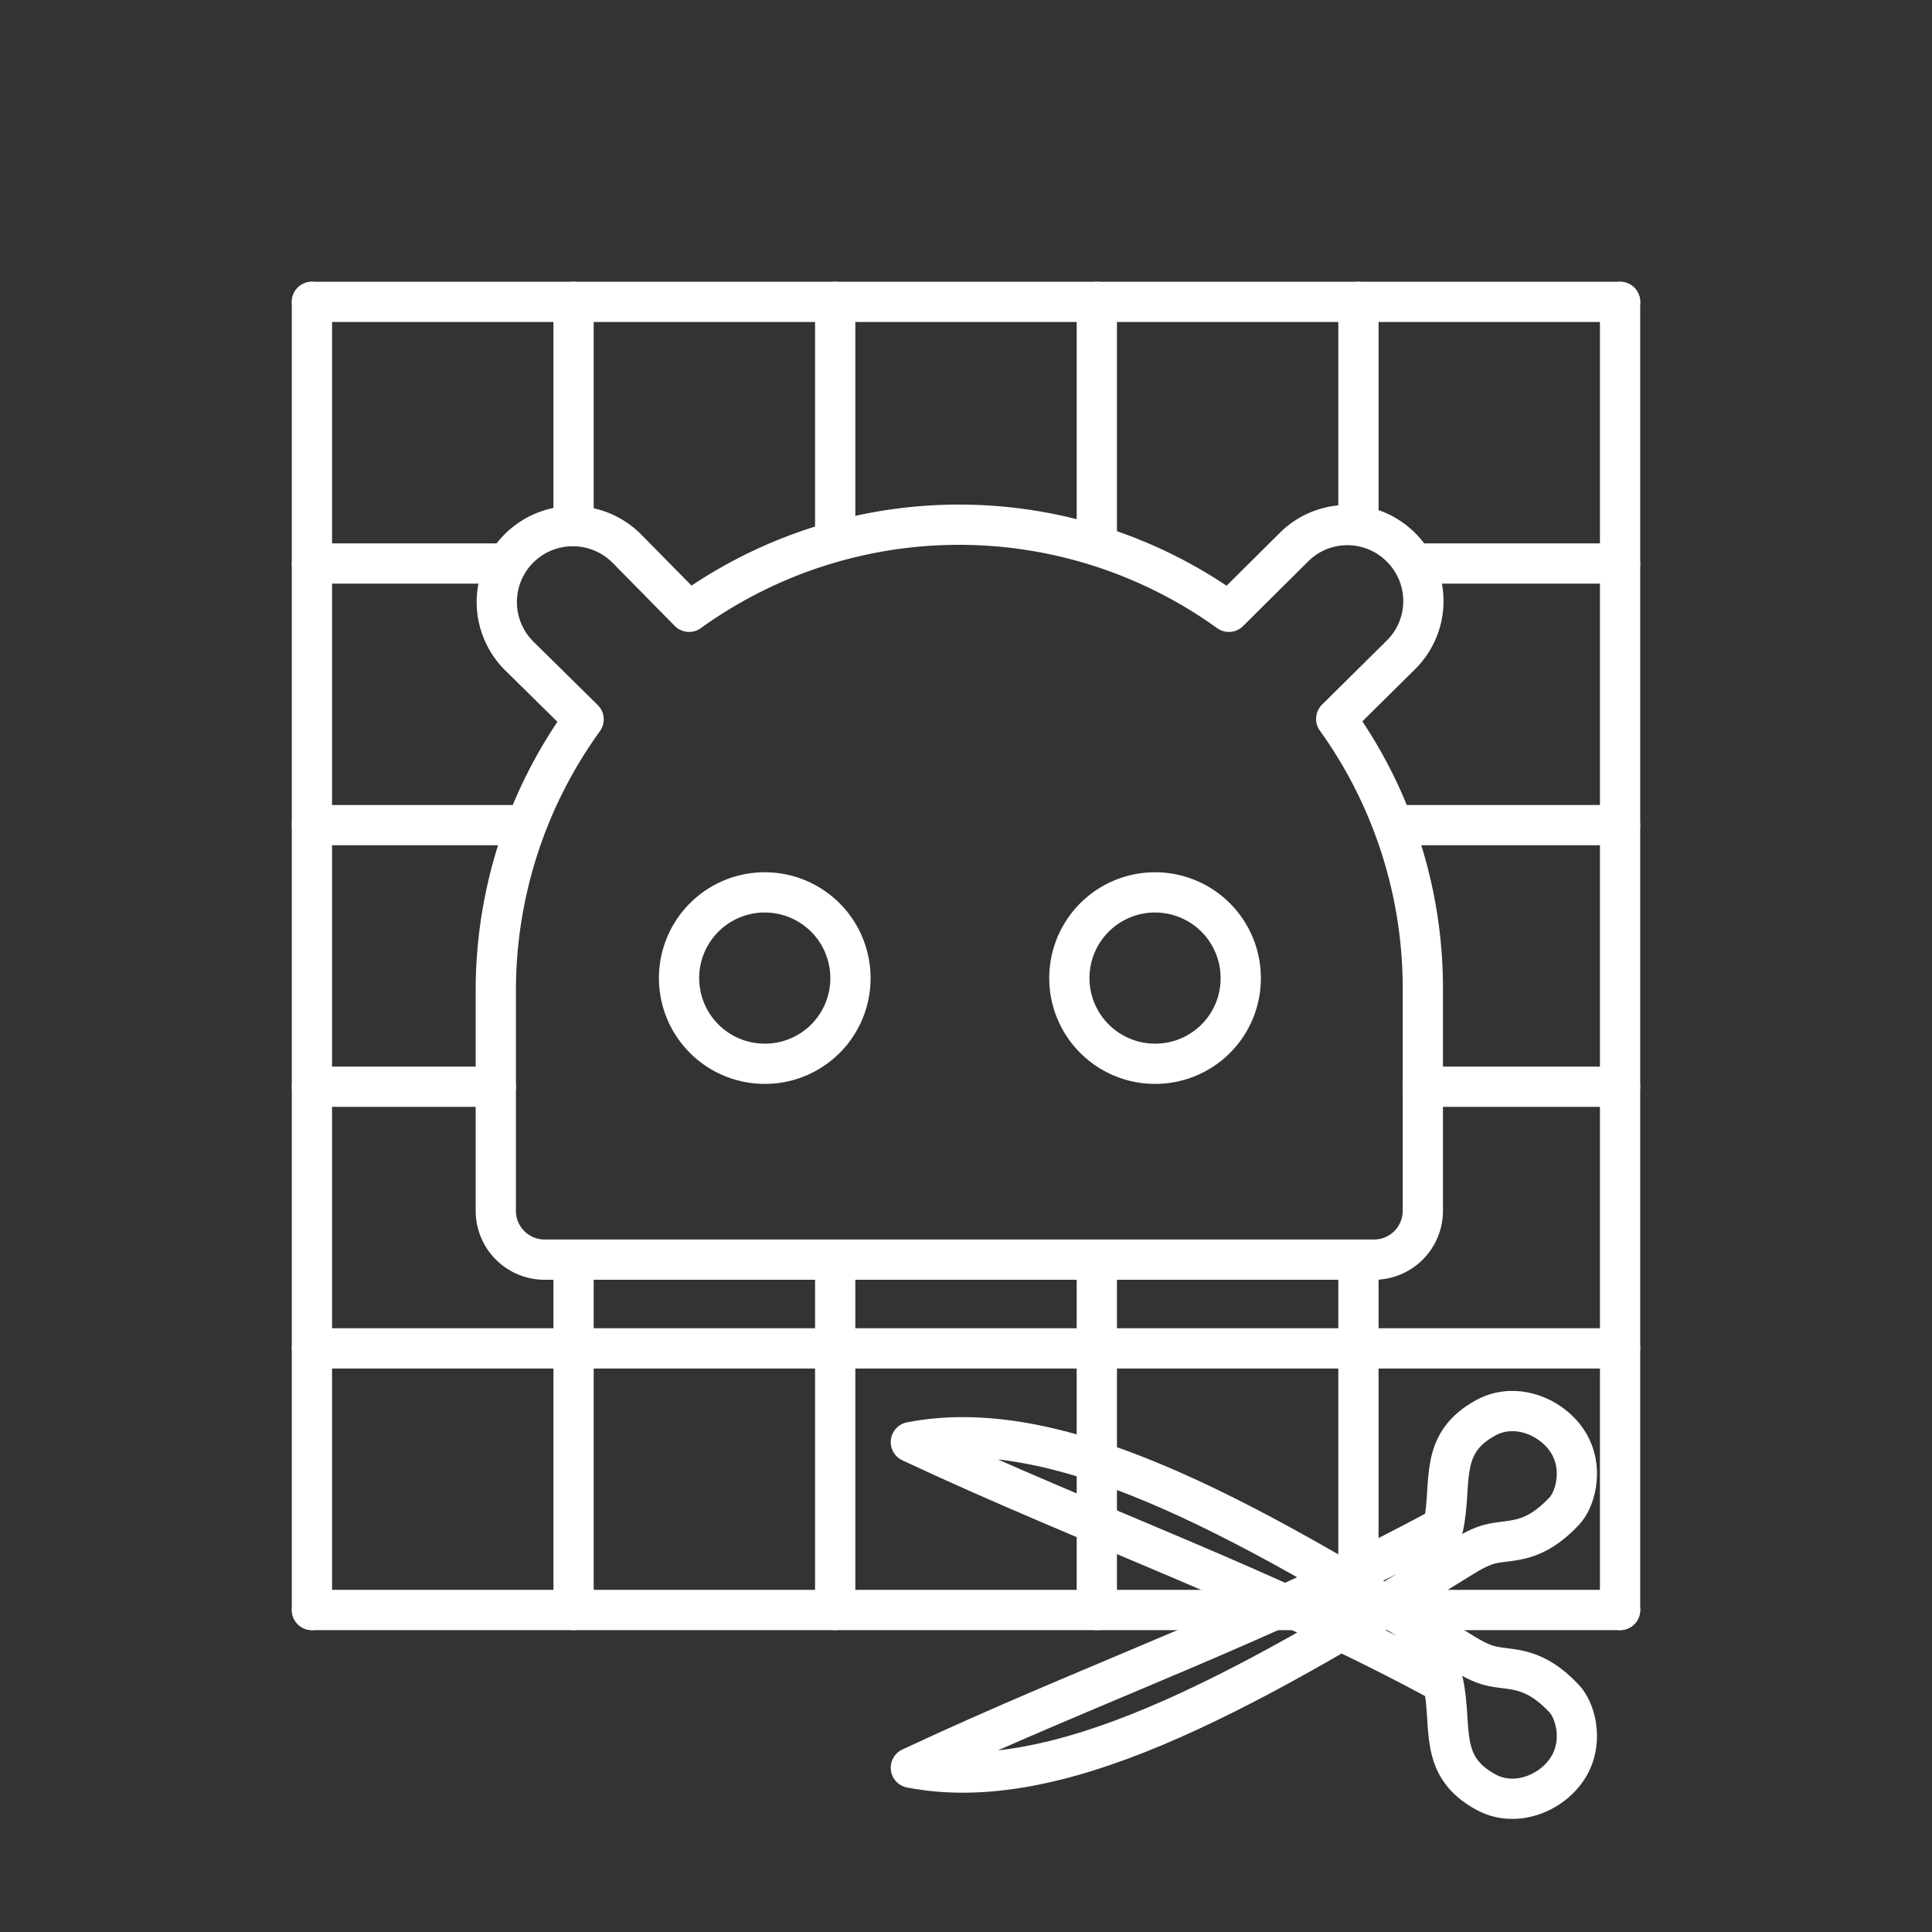 <?xml version="1.0" encoding="UTF-8" standalone="no"?>
<svg
   xmlns:dc="http://purl.org/dc/elements/1.1/"
   xmlns:cc="http://creativecommons.org/ns#"
   xmlns:rdf="http://www.w3.org/1999/02/22-rdf-syntax-ns#"
   xmlns:svg="http://www.w3.org/2000/svg"
   xmlns="http://www.w3.org/2000/svg"
   xmlns:sodipodi="http://sodipodi.sourceforge.net/DTD/sodipodi-0.dtd"
   xmlns:inkscape="http://www.inkscape.org/namespaces/inkscape"
   viewBox="0 0 48 48"
   version="1.1"
   id="svg8"
   sodipodi:docname="square.svg"
   inkscape:version="1.0.1 (3bc2e813f5, 2020-09-07, custom)">
  <rect x="0" y="0" width="48" height="48" fill="#333333" stroke="none"/>
  <sodipodi:namedview
     pagecolor="#000000"
     bordercolor="#666666"
     borderopacity="1"
     objecttolerance="10"
     gridtolerance="10"
     guidetolerance="10"
     inkscape:pageopacity="0"
     inkscape:pageshadow="2"
     inkscape:window-width="1920"
     inkscape:window-height="1080"
     id="namedview10"
     showgrid="false"
     inkscape:pagecheckerboard="true"
     inkscape:zoom="11.313708"
     inkscape:cx="1.0206088"
     inkscape:cy="31.118406"
     inkscape:window-x="0"
     inkscape:window-y="0"
     inkscape:window-maximized="1"
     inkscape:current-layer="svg8"
     inkscape:document-rotation="0">
    <sodipodi:guide
       position="7,14.5"
       orientation="0,34"
       id="guide886" />
    <sodipodi:guide
       position="7,21"
       orientation="0,34"
       id="guide888" />
    <sodipodi:guide
       position="7,27.5"
       orientation="0,34"
       id="guide890" />
    <sodipodi:guide
       position="7,34"
       orientation="0,34"
       id="guide892" />
    <sodipodi:guide
       position="7,40.5"
       orientation="0,34"
       id="guide894" />
    <sodipodi:guide
       position="20.75,41.25"
       orientation="34,0"
       id="guide900" />
    <sodipodi:guide
       position="14.25,41.25"
       orientation="34,0"
       id="guide902" />
    <sodipodi:guide
       position="7.75,41.25"
       orientation="34,0"
       id="guide904" />
    <sodipodi:guide
       position="40.5,42.5"
       orientation="0,-33"
       id="guide906" />
    <sodipodi:guide
       position="5.5,40.5"
       orientation="33,0"
       id="guide908" />
    <sodipodi:guide
       position="42.5,7.5"
       orientation="-33,0"
       id="guide912" />
    <sodipodi:guide
       position="12.892,34.373"
       orientation="0,0"
       id="guide938" />
    <sodipodi:guide
       position="12.319,23.41"
       orientation="5.493,0"
       id="guide942" />
    <sodipodi:guide
       position="13.531,16.704"
       orientation="0,20.637"
       id="guide944" />
    <sodipodi:guide
       position="18.995,21.571"
       orientation="0,0.012"
       id="guide948" />
    <sodipodi:guide
       position="28.704,21.571"
       orientation="0,0.012"
       id="guide950" />
  </sodipodi:namedview>
  <defs
     id="defs4">
    <style
       id="style2">.a{fill:none;stroke:#fff;stroke-linecap:round;stroke-linejoin:round;}</style>
    <style
       id="style845">.cls-1{fill:none;stroke:#fff;stroke-linecap:round;stroke-linejoin:round;}</style>
  </defs>
  <path
     class="cls-1"
     d="m 33.198,17.861 1.614,-1.597 a 1.88,1.88 0 0 0 0,-2.661 v 0 a 1.88,1.88 0 0 0 -2.673,0 l -1.608,1.597 a 11.472,11.472 0 0 0 -13.411,0 l -1.549,-1.573 a 1.892,1.892 0 0 0 -2.679,0 v 0 a 1.886,1.886 0 0 0 0,2.661 l 1.608,1.585 a 11.495,11.495 0 0 0 -2.182,6.717 v 5.493 a 1.212,1.212 0 0 0 1.212,1.212 h 20.637 a 1.212,1.212 0 0 0 1.183,-1.212 v -5.493 a 11.477,11.477 0 0 0 -2.152,-6.729 z m -14.192,8.568 a 2.129,2.129 0 1 1 2.123,-2.123 2.123,2.123 0 0 1 -2.135,2.123 z m 9.709,0 a 2.129,2.129 0 1 1 2.111,-2.123 2.123,2.123 0 0 1 -2.123,2.123 z"
     id="path849"
     style="stroke-width:1;stroke:#ffffff;stroke-miterlimit:4;stroke-dasharray:none;stroke-linejoin:round;stroke-linecap:round" />
  <path
     style="fill:none;stroke:#ffffff;stroke-width:1px;stroke-linecap:round;stroke-linejoin:round;stroke-opacity:1"
     d="M 7.75,7.5 V 40"
     id="path914" />
  <path
     style="fill:none;stroke:#ffffff;stroke-width:1px;stroke-linecap:round;stroke-linejoin:round;stroke-opacity:1"
     d="m 14.25,7.5 v 5.562"
     id="path916" />
  <path
     style="fill:none;stroke:#ffffff;stroke-width:1px;stroke-linecap:round;stroke-linejoin:round;stroke-opacity:1"
     d="m 20.75,7.5 v 5.787"
     id="path918" />
  <path
     style="fill:none;stroke:#ffffff;stroke-width:1px;stroke-linecap:round;stroke-linejoin:round;stroke-opacity:1"
     d="m 27.25,7.5 v 5.848"
     id="path920" />
  <path
     style="fill:none;stroke:#ffffff;stroke-width:1px;stroke-linecap:round;stroke-linejoin:round;stroke-opacity:1"
     d="m 33.75,7.5 v 5.295"
     id="path922" />
  <path
     style="fill:none;stroke:#ffffff;stroke-width:1px;stroke-linecap:round;stroke-linejoin:round;stroke-opacity:1"
     d="M 40.25,7.5 V 40"
     id="path924" />
  <path
     style="fill:none;stroke:#ffffff;stroke-width:1px;stroke-linecap:round;stroke-linejoin:round;stroke-opacity:1"
     d="M 33.75,40 V 31.296"
     id="path952" />
  <path
     style="fill:none;stroke:#ffffff;stroke-width:1px;stroke-linecap:round;stroke-linejoin:round;stroke-opacity:1"
     d="M 27.25,40 V 31.296"
     id="path954" />
  <path
     style="fill:none;stroke:#ffffff;stroke-width:1px;stroke-linecap:round;stroke-linejoin:round;stroke-opacity:1"
     d="M 20.75,40 V 31.296"
     id="path956" />
  <path
     style="fill:none;stroke:#ffffff;stroke-width:1px;stroke-linecap:round;stroke-linejoin:round;stroke-opacity:1"
     d="M 14.25,40 V 31.296"
     id="path958" />
  <path
     style="fill:none;stroke:#ffffff;stroke-width:1px;stroke-linecap:round;stroke-linejoin:round;stroke-opacity:1"
     d="m 7.75,14 h 4.569"
     id="path960" />
  <path
     style="fill:none;stroke:#ffffff;stroke-width:1px;stroke-linecap:round;stroke-linejoin:round;stroke-opacity:1"
     d="m 7.75,20.5 h 5.142"
     id="path962" />
  <path
     style="fill:none;stroke:#ffffff;stroke-width:1px;stroke-linecap:round;stroke-linejoin:round;stroke-opacity:1"
     d="m 7.75,27 h 4.569"
     id="path964" />
  <path
     style="fill:none;stroke:#ffffff;stroke-width:1px;stroke-linecap:round;stroke-linejoin:round;stroke-opacity:1"
     d="m 7.75,33.5 h 32.5"
     id="path968" />
  <path
     style="fill:none;stroke:#ffffff;stroke-width:1px;stroke-linecap:round;stroke-linejoin:round;stroke-opacity:1"
     d="m 7.75,40 h 32.5"
     id="path970" />
  <path
     style="fill:none;stroke:#ffffff;stroke-width:1px;stroke-linecap:round;stroke-linejoin:round;stroke-opacity:1"
     d="M 35.351,27 H 40.25"
     id="path972" />
  <path
     style="fill:none;stroke:#ffffff;stroke-width:1px;stroke-linecap:round;stroke-linejoin:round;stroke-opacity:1"
     d="M 34.813,20.5 H 40.25"
     id="path974" />
  <path
     style="fill:none;stroke:#ffffff;stroke-width:1px;stroke-linecap:round;stroke-linejoin:round;stroke-opacity:1"
     d="M 35.351,14 H 40.25"
     id="path976" />
  <path
     style="fill:none;stroke:#ffffff;stroke-width:1px;stroke-linecap:round;stroke-linejoin:round;stroke-opacity:1"
     d="M 40.25,7.5 H 7.75"
     id="path978" />
  <path
     style="fill:none;stroke:#ffffff;stroke-width:1px;stroke-linecap:round;stroke-linejoin:round;stroke-opacity:1"
     d="m 22.631,35.828 c 4.49,2.108 8.883,3.618 13.227,5.987 0.233,1.09 -0.143,2.065 1.07,2.715 0.776,0.416 1.752,-0.031 2.102,-0.744 0.293,-0.596 0.103,-1.297 -0.168,-1.584 -0.752,-0.8 -1.277,-0.699 -1.783,-0.803 -0.285,-0.058 -0.563,-0.224 -0.815,-0.381 -5.604,-3.485 -10.046,-5.885 -13.634,-5.19 z"
     id="path982"
     sodipodi:nodetypes="ccsssssc" />
  <path
     style="fill:none;stroke:#ffffff;stroke-width:1px;stroke-linecap:round;stroke-linejoin:round;stroke-opacity:1"
     d="m 22.631,43.919 c 4.49,-2.108 8.883,-3.618 13.227,-5.987 0.233,-1.09 -0.143,-2.065 1.07,-2.715 0.776,-0.416 1.752,0.031 2.102,0.744 0.293,0.596 0.103,1.297 -0.168,1.584 -0.752,0.8 -1.277,0.699 -1.783,0.803 -0.285,0.058 -0.563,0.224 -0.815,0.381 -5.604,3.485 -10.046,5.885 -13.634,5.19 z"
     id="path984"
     sodipodi:nodetypes="ccsssssc" />
</svg>
